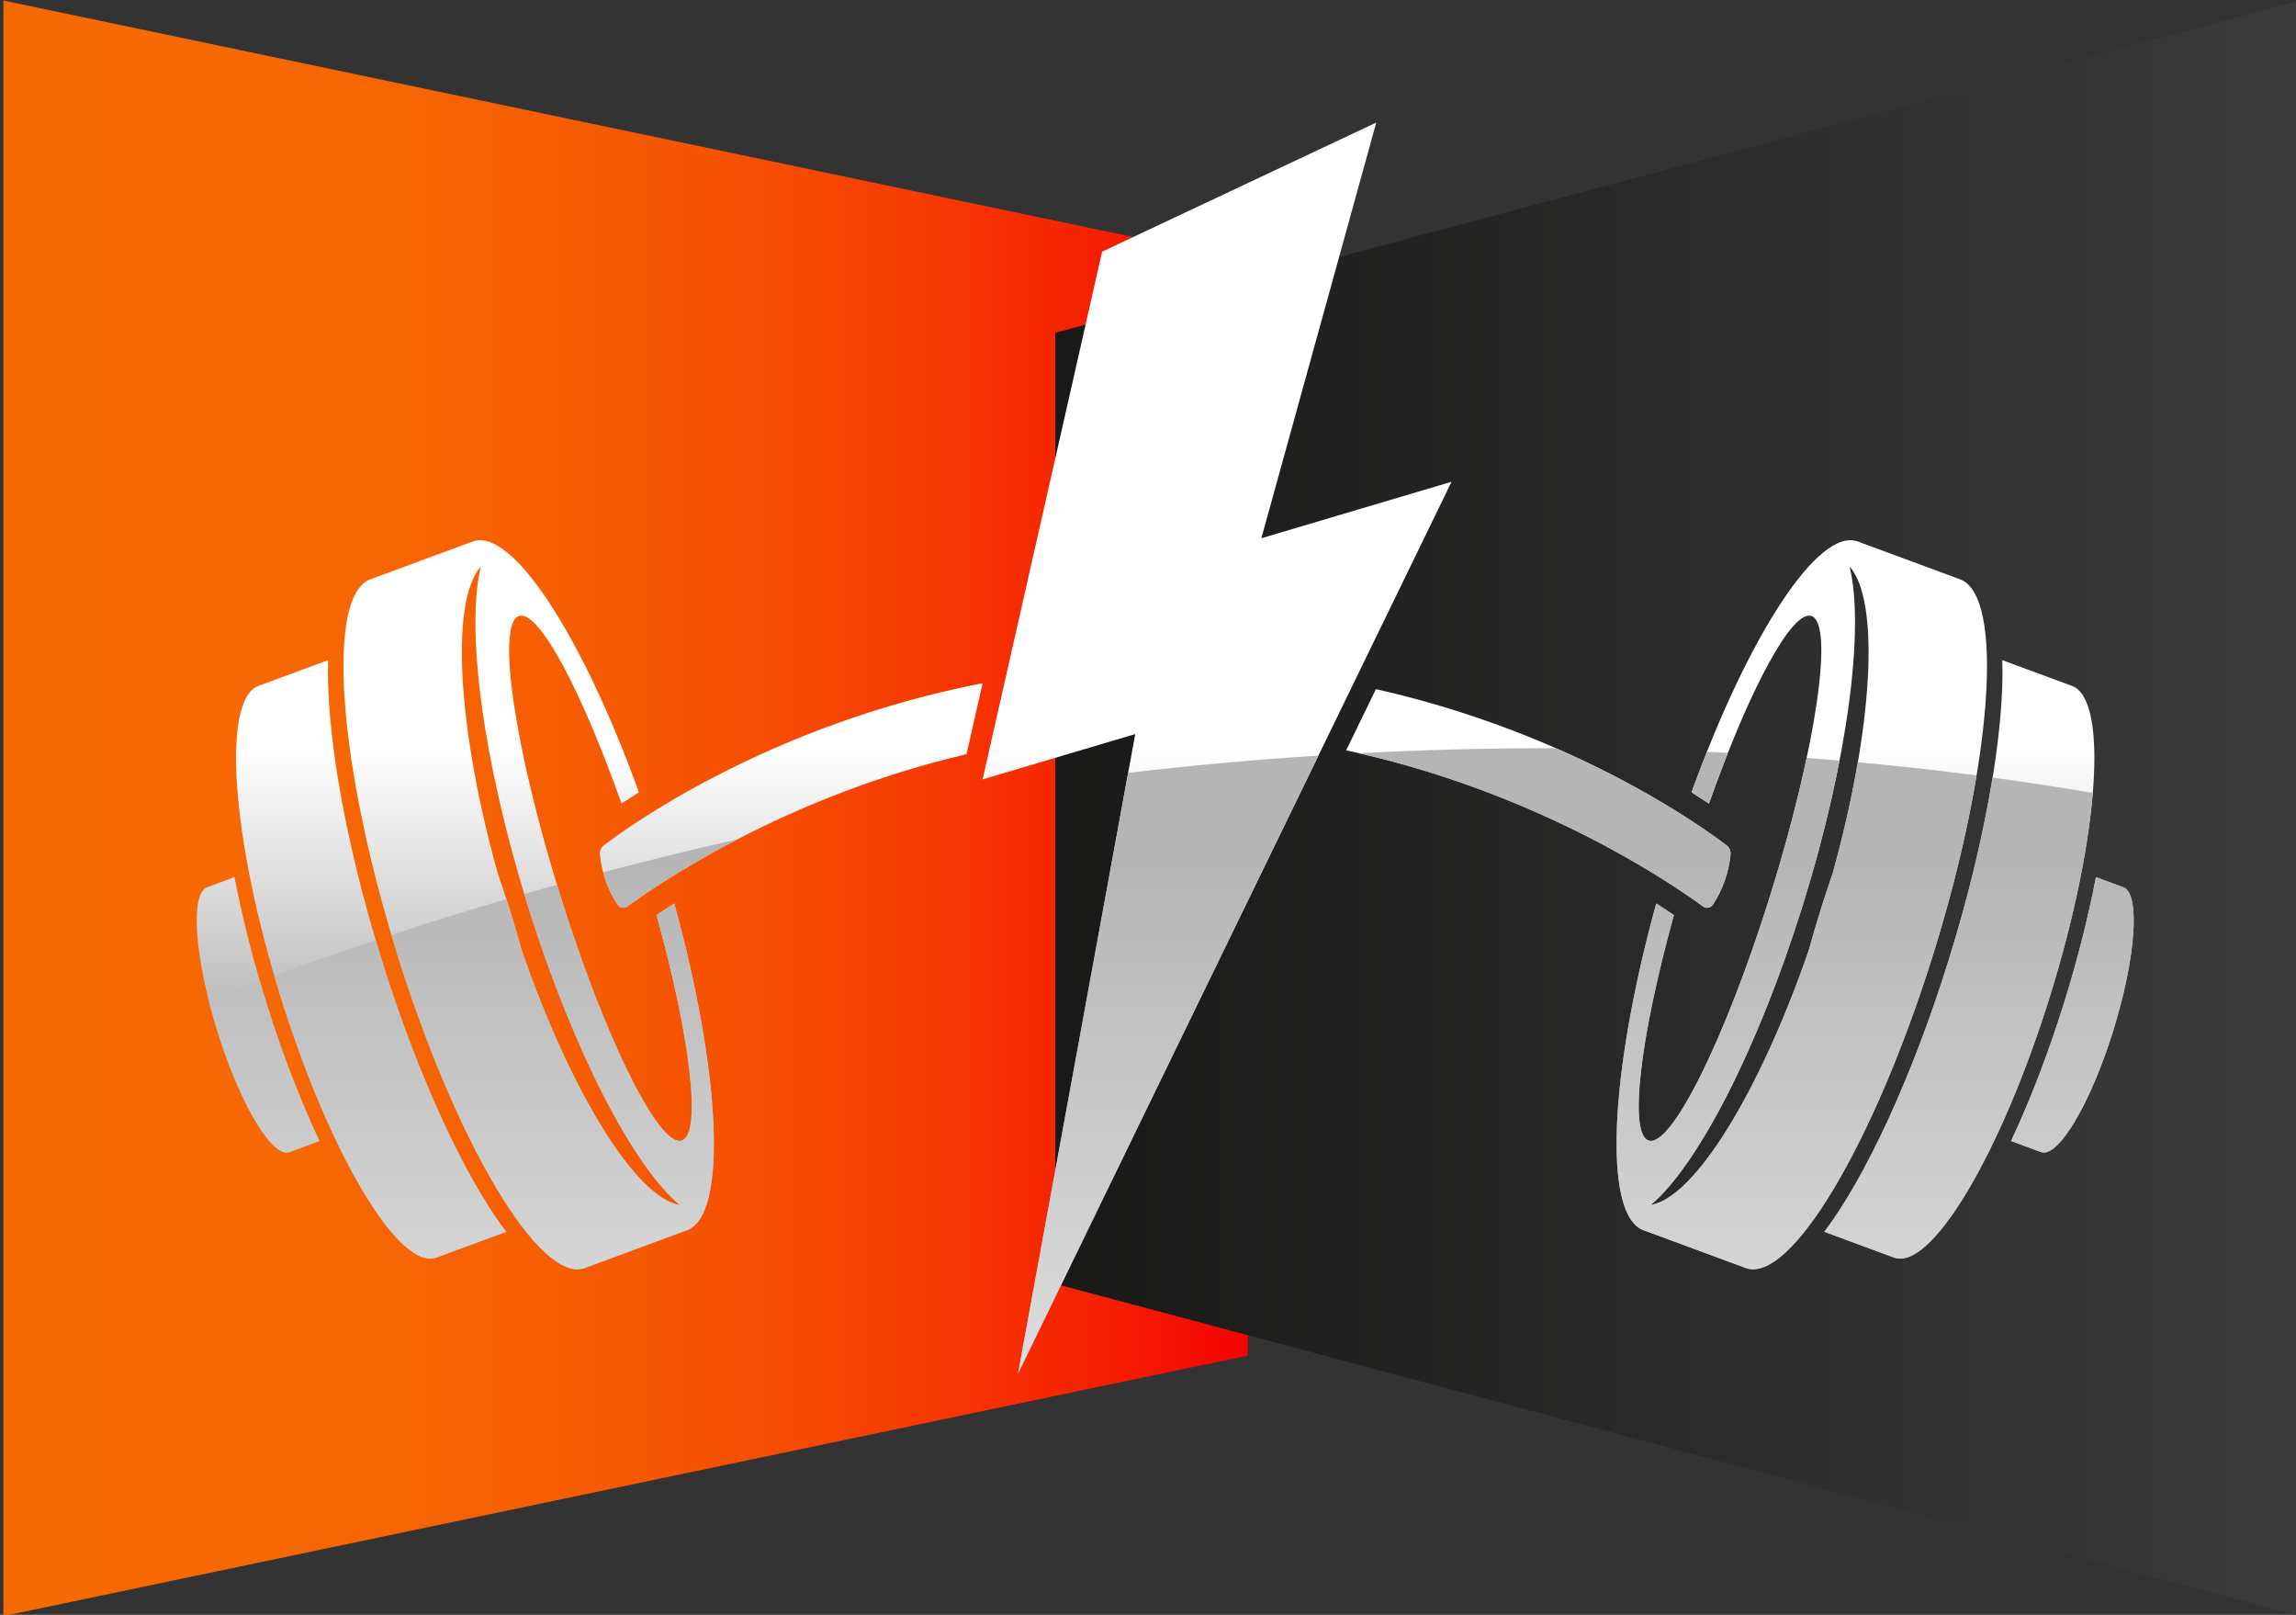 <?xml version="1.0" encoding="UTF-8" standalone="no"?>
<!-- Generator: Adobe Illustrator 27.5.0, SVG Export Plug-In . SVG Version: 6.00 Build 0)  -->

<svg
   version="1.1"
   x="0px"
   y="0px"
   viewBox="0 0 128 90"
   xml:space="preserve"
   id="svg76"
   sodipodi:docname="logo-2.svg"
   width="128"
   height="90"
   inkscape:version="1.4.2 (f4327f4, 2025-05-13)"
   xmlns:inkscape="http://www.inkscape.org/namespaces/inkscape"
   xmlns:sodipodi="http://sodipodi.sourceforge.net/DTD/sodipodi-0.dtd"
   xmlns="http://www.w3.org/2000/svg"
   xmlns:svg="http://www.w3.org/2000/svg"><rect x="0" y="0" width="128" height="90" fill="#333333" stroke="none"/><defs
   id="defs76" /><sodipodi:namedview
   id="namedview76"
   pagecolor="#ffffff"
   bordercolor="#000000"
   borderopacity="0.25"
   inkscape:showpageshadow="2"
   inkscape:pageopacity="0.0"
   inkscape:pagecheckerboard="0"
   inkscape:deskcolor="#d1d1d1"
   inkscape:zoom="3.774"
   inkscape:cx="250"
   inkscape:cy="122.81399"
   inkscape:window-width="3840"
   inkscape:window-height="2089"
   inkscape:window-x="-8"
   inkscape:window-y="-8"
   inkscape:window-maximized="1"
   inkscape:current-layer="svg76" />

<g
   id="OBJECTS"
   transform="matrix(0.999,0,0,1.088,-72.252,-73.77)">
	
	
	<g
   id="g52">
		
			<linearGradient
   id="SVGID_00000147218586303552598440000013887037271357816725_"
   gradientUnits="userSpaceOnUse"
   x1="75.104"
   y1="109.208"
   x2="141.447"
   y2="109.208">
			<stop
   offset="0"
   style="stop-color:#F66A03"
   id="stop39" />
			<stop
   offset="0.251"
   style="stop-color:#F66703"
   id="stop40" />
			<stop
   offset="0.44"
   style="stop-color:#F65D03"
   id="stop41" />
			<stop
   offset="0.609"
   style="stop-color:#F64D03"
   id="stop42" />
			<stop
   offset="0.765"
   style="stop-color:#F63603"
   id="stop43" />
			<stop
   offset="0.913"
   style="stop-color:#F61903"
   id="stop44" />
			<stop
   offset="1"
   style="stop-color:#F60403"
   id="stop45" />
		</linearGradient>
		<polygon
   style="fill:url(#SVGID_00000147218586303552598440000013887037271357816725_)"
   points="141.963,137.242 72.513,150.586 72.513,67.83 141.963,81.174 "
   id="polygon45" />
		
			<linearGradient
   id="SVGID_00000106845597368691820030000013137495378499923891_"
   gradientUnits="userSpaceOnUse"
   x1="107.515"
   y1="109.208"
   x2="218.637"
   y2="109.208">
			<stop
   offset="0.087"
   style="stop-color:#121211"
   id="stop46" />
			<stop
   offset="0.864"
   style="stop-color:#3D3D3D"
   id="stop47" />
		</linearGradient>
		<polygon
   style="fill:url(#SVGID_00000106845597368691820030000013137495378499923891_)"
   points="131.214,133.567 200.663,150.586 200.663,67.83 131.214,84.848 "
   id="polygon47" />
		<g
   id="g51">
			
				<linearGradient
   id="SVGID_00000045598091705785785780000007608671182335465904_"
   gradientUnits="userSpaceOnUse"
   x1="137.35"
   y1="128.424"
   x2="137.35"
   y2="94.938">
				<stop
   offset="0.231"
   style="stop-color:#B5B5B5"
   id="stop48" />
				<stop
   offset="0.663"
   style="stop-color:#FFFFFF"
   id="stop49" />
			</linearGradient>
			<path
   style="fill:url(#SVGID_00000045598091705785785780000007608671182335465904_)"
   d="m 108.964,114.68 c 1.878,6.221 2.529,11.168 1.424,11.543 -1.259,0.427 -4.319,-5.24 -6.835,-12.658 -2.516,-7.418 -3.535,-13.777 -2.277,-14.204 1.079,-0.366 3.482,3.752 5.731,9.607 0.294,-0.18 0.62,-0.374 0.972,-0.578 -3.163,-8.032 -7.085,-13.591 -9.28,-12.847 l -5.707,1.936 c -2.483,0.842 -1.817,9.422 1.487,19.164 3.304,9.742 7.996,16.956 10.479,16.114 l 5.707,-1.936 c 2.274,-0.771 1.9,-8.038 -0.716,-16.739 -0.372,0.219 -0.703,0.421 -0.985,0.598 z m -7.525,1.805 c -0.197,-0.654 -0.408,-1.317 -0.635,-1.987 -0.228,-0.671 -0.463,-1.325 -0.705,-1.964 -2.268,-7.503 -2.645,-13.954 -0.939,-15.715 -0.848,3.156 0.089,9.919 2.609,17.351 2.521,7.432 5.892,13.369 8.485,15.358 -2.425,-0.359 -6.05,-5.709 -8.815,-13.043 z m -10.804,-14.865 -3.891,1.32 c -2.061,0.699 -1.509,7.821 1.234,15.907 2.743,8.086 6.637,14.075 8.699,13.376 l 3.89,-1.32 c -2.274,-2.761 -4.886,-7.868 -6.954,-13.967 -2.068,-6.098 -3.103,-11.741 -2.978,-15.316 z m -5.225,11.115 -1.53,0.519 c -0.955,0.324 -0.699,3.623 0.572,7.368 1.271,3.745 3.074,6.519 4.029,6.196 l 1.668,-0.566 c -1.046,-2.043 -2.074,-4.469 -2.977,-7.131 -0.761,-2.244 -1.347,-4.407 -1.762,-6.386 z m 20.611,-1.629 c -0.16,0.112 -0.24,0.299 -0.218,0.493 0.105,0.911 0.439,1.782 0.971,2.529 0.132,0.185 0.381,0.234 0.569,0.107 1.58,-1.071 8.704,-5.605 18.919,-7.797 l 0.897,-3.637 c -11.807,2.108 -19.618,7.241 -21.138,8.305 z m 81.933,-8.166 -3.891,-1.32 c 0.125,3.575 -0.909,9.217 -2.978,15.316 -2.069,6.099 -4.681,11.206 -6.955,13.967 l 3.89,1.32 c 2.061,0.699 5.956,-5.289 8.699,-13.376 2.744,-8.086 3.296,-15.208 1.235,-15.907 z m 2.865,10.314 -1.53,-0.519 c -0.415,1.979 -1.001,4.142 -1.762,6.386 -0.903,2.662 -1.931,5.088 -2.977,7.131 l 1.668,0.566 c 0.955,0.324 2.758,-2.45 4.029,-6.196 1.271,-3.745 1.527,-7.044 0.572,-7.368 z m -37.491,-20.772 -10.613,2.893 6.411,-21.293 -15.299,6.614 -6.668,27.034 8.518,-2.322 -6.543,32.76 z m 14.597,21.647 c 0.532,-0.748 0.866,-1.618 0.971,-2.529 0.022,-0.194 -0.058,-0.382 -0.218,-0.493 -1.452,-1.016 -8.641,-5.745 -19.57,-8.003 l -1.66,3.136 c 10.742,2.101 18.278,6.893 19.909,7.997 0.187,0.126 0.437,0.077 0.568,-0.108 z m 13.783,-16.65 -5.707,-1.936 c -2.196,-0.745 -6.117,4.815 -9.28,12.847 0.352,0.204 0.678,0.398 0.972,0.578 2.249,-5.855 4.652,-9.973 5.731,-9.607 1.259,0.427 0.239,6.786 -2.277,14.204 -2.516,7.418 -5.576,13.085 -6.835,12.658 -1.105,-0.375 -0.454,-5.322 1.424,-11.543 -0.283,-0.178 -0.613,-0.379 -0.984,-0.598 -2.616,8.7 -2.991,15.967 -0.716,16.739 l 5.707,1.936 c 2.483,0.842 7.175,-6.372 10.479,-16.114 3.303,-9.742 3.969,-18.322 1.486,-19.164 z m -7.108,15.055 c -0.242,0.639 -0.478,1.293 -0.705,1.964 -0.227,0.671 -0.438,1.334 -0.635,1.987 -2.765,7.334 -6.39,12.684 -8.816,13.043 2.593,-1.989 5.964,-7.926 8.485,-15.358 2.521,-7.432 3.457,-14.195 2.609,-17.351 1.707,1.76 1.33,8.212 -0.938,15.715 z"
   id="path49" />
			
				<linearGradient
   id="SVGID_00000087376801772337728510000003753936257122200208_"
   gradientUnits="userSpaceOnUse"
   x1="137.687"
   y1="97.307"
   x2="137.687"
   y2="160.309">
				<stop
   offset="0.231"
   style="stop-color:#B5B5B5"
   id="stop50" />
				<stop
   offset="1"
   style="stop-color:#FFFFFF"
   id="stop51" />
			</linearGradient>
			<path
   style="fill:url(#SVGID_00000087376801772337728510000003753936257122200208_)"
   d="m 190.819,113.254 -1.53,-0.519 c -0.415,1.979 -1.001,4.142 -1.762,6.386 -0.903,2.662 -1.931,5.088 -2.977,7.131 l 1.668,0.566 c 0.955,0.324 2.758,-2.45 4.029,-6.196 1.271,-3.745 1.527,-7.044 0.572,-7.368 z m -81.855,1.426 c 1.878,6.221 2.529,11.168 1.424,11.543 -1.259,0.427 -4.319,-5.24 -6.835,-12.658 -0.05,-0.149 -0.096,-0.294 -0.145,-0.441 -0.611,0.156 -1.218,0.315 -1.824,0.475 0.063,0.19 0.122,0.379 0.187,0.57 2.521,7.432 5.892,13.369 8.485,15.358 -2.426,-0.359 -6.051,-5.709 -8.816,-13.043 -0.197,-0.654 -0.408,-1.317 -0.635,-1.987 -0.074,-0.217 -0.153,-0.421 -0.228,-0.634 -2.165,0.583 -4.3,1.194 -6.407,1.832 0.103,0.316 0.2,0.63 0.308,0.948 3.304,9.742 7.996,16.956 10.479,16.114 l 5.707,-1.936 c 2.274,-0.771 1.9,-8.038 -0.716,-16.739 -0.371,0.219 -0.702,0.421 -0.984,0.598 z m 59.787,-8.31 c -0.389,-0.019 -0.777,-0.041 -1.167,-0.058 -0.292,0.674 -0.581,1.361 -0.863,2.077 0.352,0.204 0.678,0.398 0.972,0.578 0.351,-0.913 0.705,-1.778 1.058,-2.597 z m -62.761,6.115 c 0.169,0.586 0.428,1.144 0.784,1.644 0.132,0.185 0.381,0.234 0.569,0.107 0.783,-0.53 2.93,-1.911 6.135,-3.436 -1.078,0.223 -2.157,0.454 -3.236,0.693 -1.429,0.317 -2.844,0.651 -4.252,0.992 z m -19.158,5.583 c -0.958,0.329 -1.91,0.664 -2.854,1.005 0.138,0.503 0.295,1.021 0.474,1.549 1.271,3.745 3.074,6.519 4.029,6.196 l 1.668,-0.566 c -1.046,-2.043 -2.074,-4.469 -2.977,-7.131 -0.12,-0.354 -0.229,-0.703 -0.34,-1.053 z m 6.469,-2.104 c -1.913,0.588 -3.802,1.197 -5.665,1.829 0.112,0.351 0.222,0.7 0.343,1.055 2.743,8.086 6.637,14.075 8.699,13.376 l 3.89,-1.32 c -2.274,-2.761 -4.886,-7.868 -6.954,-13.967 -0.112,-0.329 -0.208,-0.649 -0.313,-0.973 z m 89.322,-8.441 c -2.184,-0.261 -4.393,-0.486 -6.623,-0.674 -0.332,1.777 -0.797,3.691 -1.399,5.685 -0.242,0.639 -0.478,1.293 -0.705,1.964 -0.227,0.671 -0.438,1.334 -0.635,1.987 -2.765,7.334 -6.39,12.684 -8.816,13.043 2.593,-1.989 5.964,-7.926 8.485,-15.358 0.879,-2.592 1.561,-5.098 2.046,-7.403 -0.609,-0.048 -1.218,-0.097 -1.831,-0.14 -0.478,2.071 -1.15,4.441 -1.997,6.938 -2.516,7.418 -5.576,13.085 -6.835,12.658 -1.105,-0.375 -0.454,-5.322 1.424,-11.543 -0.283,-0.178 -0.613,-0.379 -0.984,-0.598 -2.616,8.7 -2.991,15.967 -0.716,16.739 l 5.707,1.936 c 2.483,0.842 7.175,-6.372 10.479,-16.114 1.102,-3.254 1.904,-6.37 2.4,-9.12 z m 6.486,0.896 c -1.845,-0.288 -3.71,-0.549 -5.593,-0.783 -0.493,2.795 -1.301,5.972 -2.43,9.301 -2.069,6.099 -4.681,11.206 -6.955,13.967 l 3.89,1.32 c 2.061,0.699 5.956,-5.289 8.699,-13.376 1.326,-3.91 2.135,-7.587 2.389,-10.429 z m -21.184,5.71 c 0.532,-0.748 0.866,-1.618 0.971,-2.529 0.022,-0.194 -0.058,-0.382 -0.218,-0.493 -0.942,-0.659 -4.311,-2.88 -9.537,-4.976 -3.629,-0.007 -7.297,0.077 -10.998,0.258 10.366,2.168 17.618,6.768 19.213,7.848 0.188,0.126 0.438,0.077 0.569,-0.108 z m -38.791,24.039 16.767,-31.661 c -3.516,0.207 -7.059,0.504 -10.62,0.885 z"
   id="path51" />
		</g>
	</g>
	
</g>

</svg>
